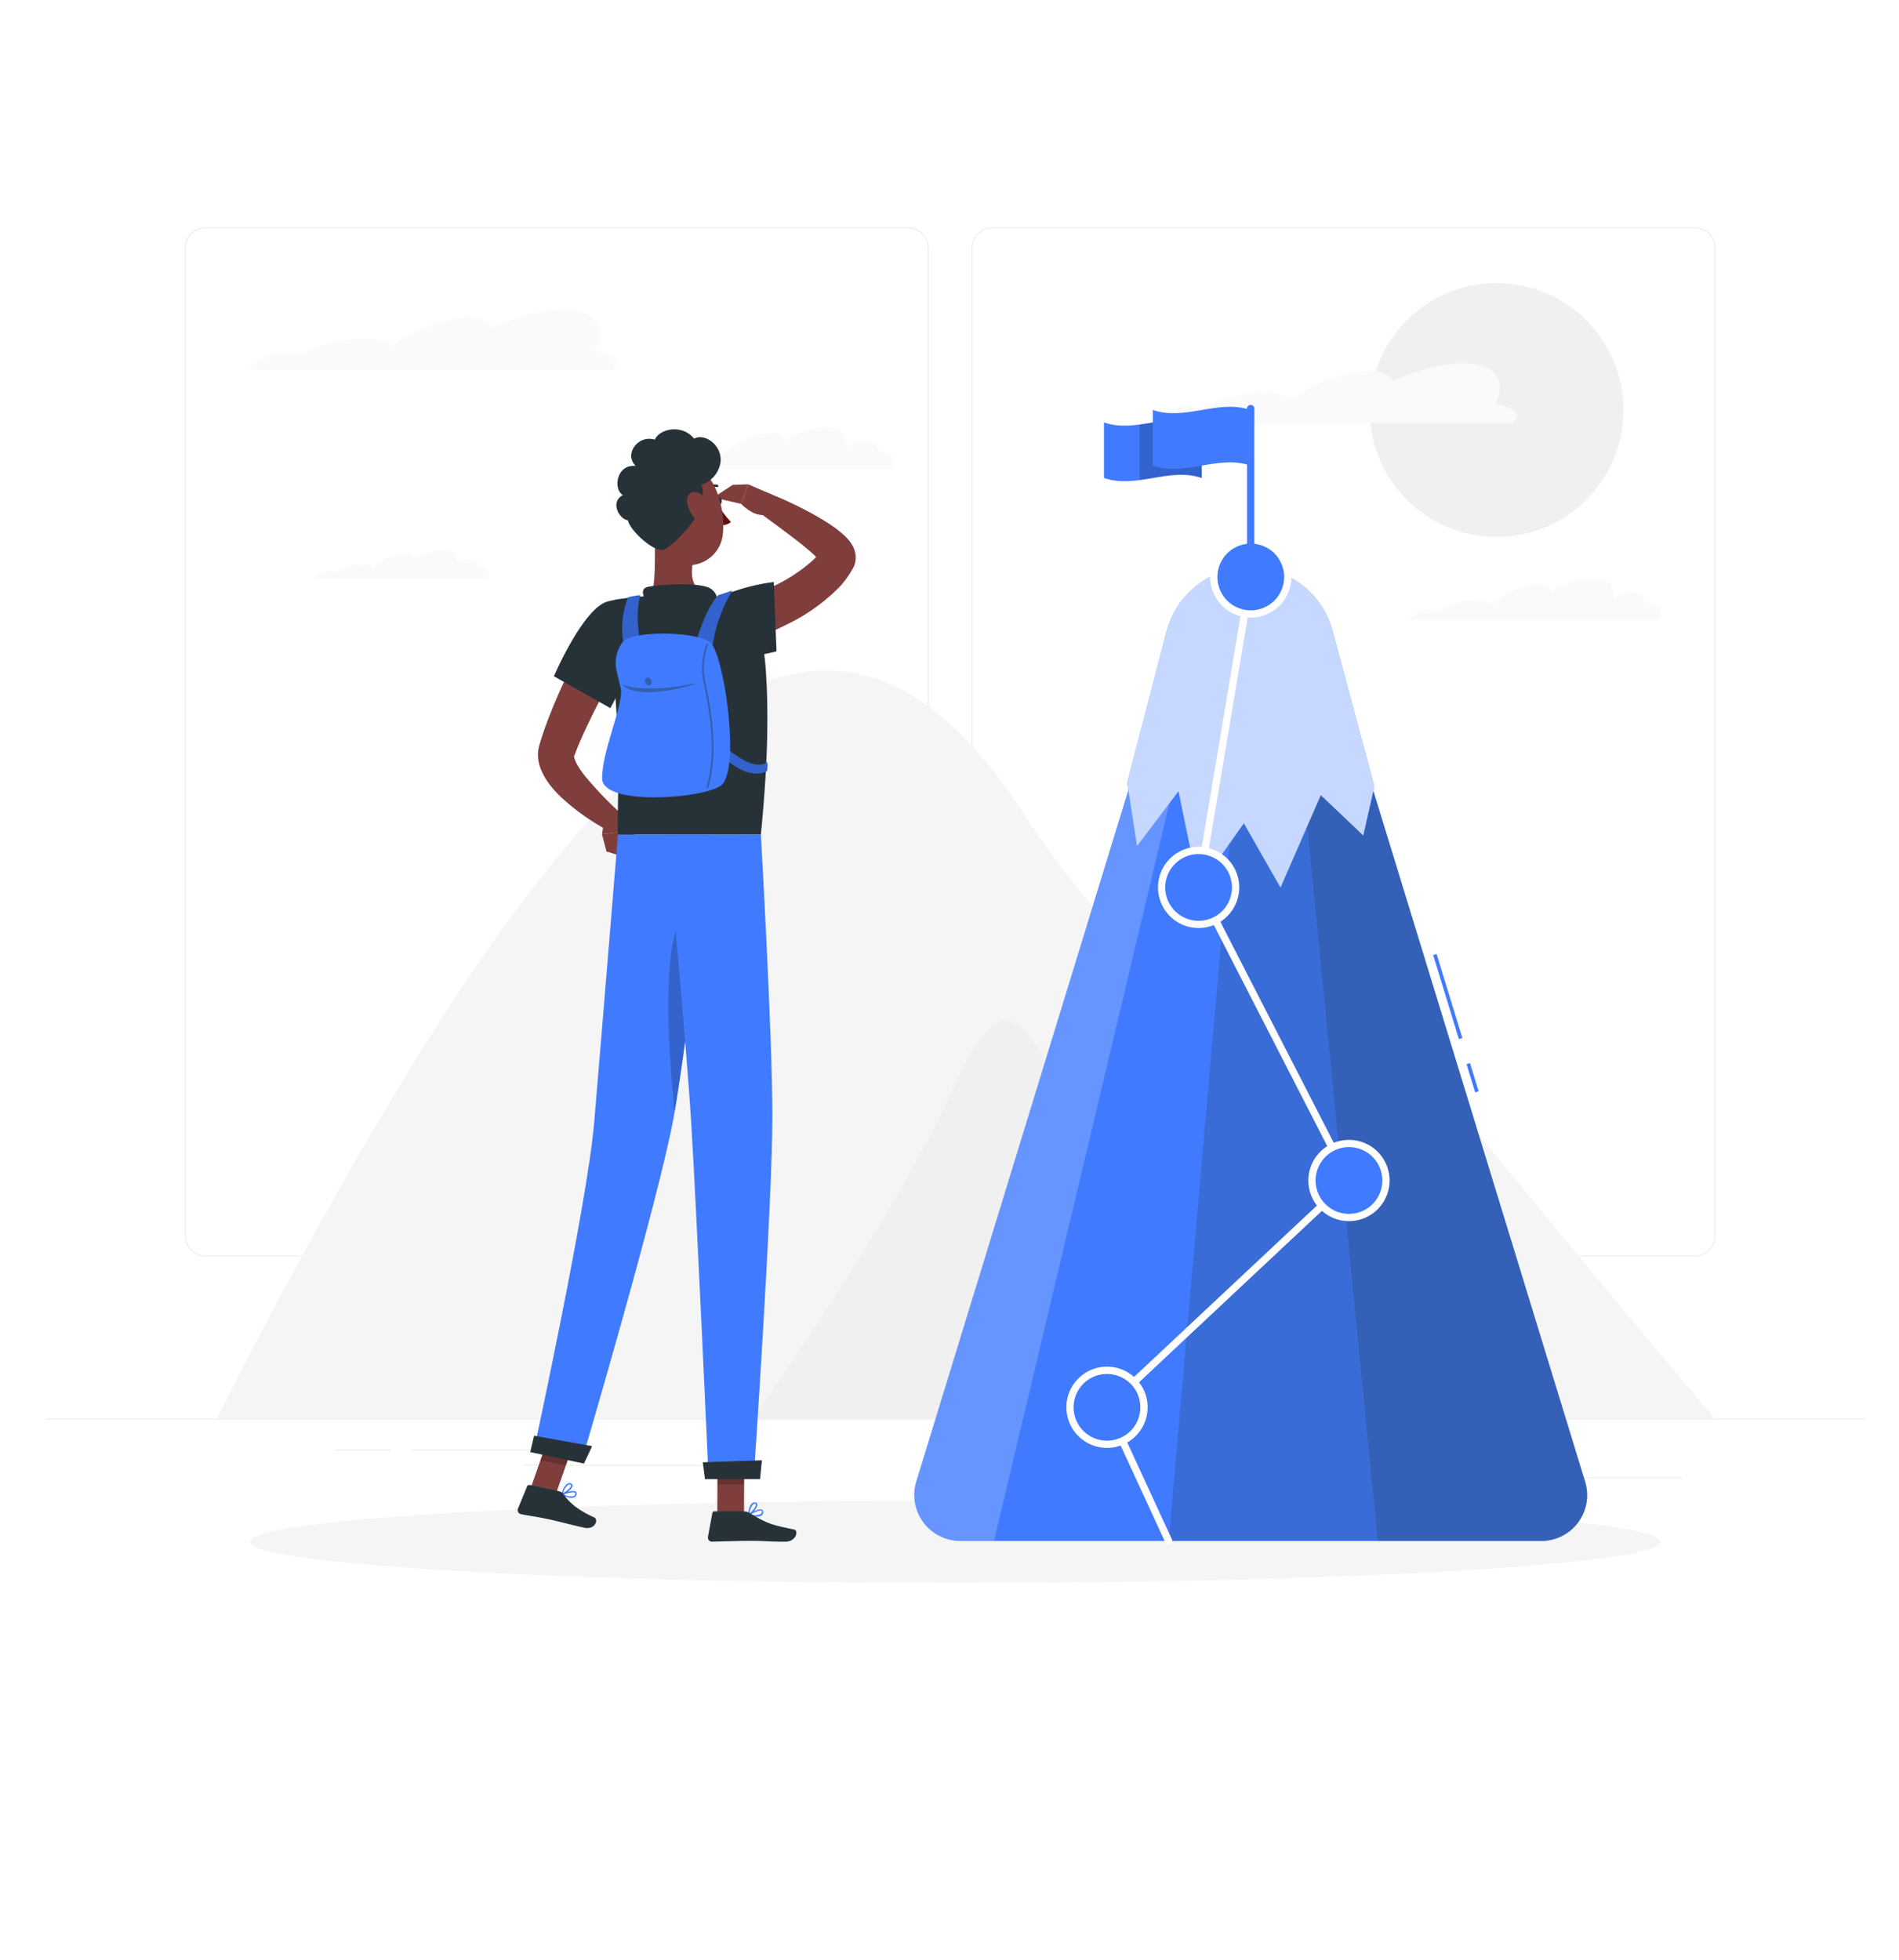 <svg id="7d2b7f87-a61d-4a25-8263-5b2ac1d78d13" data-name="Layer 1" xmlns="http://www.w3.org/2000/svg" viewBox="0 0 495.13 511.04"><defs><style>.def1a966-47af-4184-97d5-463ab372a327{fill:#ebebeb;}.\34 e4fd6b0-f596-4fa5-a30a-2ec5f0de4452{fill:#f5f5f5;}.c939c8e8-df5d-495b-a31f-8ed014e27602{fill:#f0f0f0;}.\36 f4ab648-16bd-4f1b-ad03-1e6a6f458a86{fill:#fafafa;}.\30 a69301d-49da-4ea5-ad92-87e750b6ca69{fill:#407bff;}.\37 f4b6655-6fdd-4dcd-99d0-eca4d26662f9,.a9d9c167-f5d5-485c-a11a-a3e5b8fadbcb,.d18a7dfb-cd8f-48b0-82ae-d0dad0e99d59{fill:#263238;}.\39 5e22c5e-e2d5-46d9-a51c-e2c0ae0df9f2,.a9d9c167-f5d5-485c-a11a-a3e5b8fadbcb,.fad8650e-df0f-4fd5-80fd-846010019400{opacity:0.2;}.\34 c17be26-cc7a-441d-9066-9450ad41b234,.\36 f280f33-a7bb-41b3-9a81-1a04fba4548f,.\39 5e22c5e-e2d5-46d9-a51c-e2c0ae0df9f2{fill:#fff;}.\34 c17be26-cc7a-441d-9066-9450ad41b234{opacity:0.7;}.b6417c97-5585-415c-b9a4-5444a35c2eba{fill:#7f3e3b;}.\37 f4b6655-6fdd-4dcd-99d0-eca4d26662f9{opacity:0.4;}.\38 faed791-7ba1-468f-935e-3d7181b38035{fill:#630f0f;}</style></defs><title>Artboard 2</title><rect class="def1a966-47af-4184-97d5-463ab372a327" x="11.93" y="369.84" width="474.25" height="0.24"/><rect class="def1a966-47af-4184-97d5-463ab372a327" x="388.33" y="385.11" width="50.33" height="0.24"/><rect class="def1a966-47af-4184-97d5-463ab372a327" x="270.45" y="382.14" width="55.64" height="0.24"/><rect class="def1a966-47af-4184-97d5-463ab372a327" x="372.55" y="380.77" width="18.2" height="0.24"/><rect class="def1a966-47af-4184-97d5-463ab372a327" x="107.23" y="377.89" width="40.97" height="0.24"/><rect class="def1a966-47af-4184-97d5-463ab372a327" x="87.3" y="377.89" width="14.65" height="0.24"/><rect class="def1a966-47af-4184-97d5-463ab372a327" x="136.63" y="381.9" width="51.4" height="0.24"/><path class="def1a966-47af-4184-97d5-463ab372a327" d="M236.74,327.54H53.58a5.42,5.42,0,0,1-5.41-5.41V64.67a5.42,5.42,0,0,1,5.41-5.41H236.74a5.42,5.42,0,0,1,5.41,5.41V322.13A5.42,5.42,0,0,1,236.74,327.54ZM53.58,59.5a5.18,5.18,0,0,0-5.17,5.17V322.13a5.18,5.18,0,0,0,5.17,5.17H236.74a5.18,5.18,0,0,0,5.17-5.17V64.67a5.18,5.18,0,0,0-5.17-5.17Z"/><path class="def1a966-47af-4184-97d5-463ab372a327" d="M441.9,327.54H258.74a5.42,5.42,0,0,1-5.41-5.41V64.67a5.42,5.42,0,0,1,5.41-5.41H441.9a5.42,5.42,0,0,1,5.41,5.41V322.13A5.42,5.42,0,0,1,441.9,327.54ZM258.74,59.5a5.18,5.18,0,0,0-5.17,5.17V322.13a5.18,5.18,0,0,0,5.17,5.17H441.9a5.18,5.18,0,0,0,5.17-5.17V64.67a5.18,5.18,0,0,0-5.17-5.17Z"/><path class="4e4fd6b0-f596-4fa5-a30a-2ec5f0de4452" d="M365.51,270.61c-24.26-31.46-35.49-62.29-65-16.92-13.27-14-24.94-28.05-33.43-41.28-45.95-71.58-92.16-27.53-129.68,21.11s-80.9,136.32-80.9,136.32H447.07S389.92,302.25,365.51,270.61Z"/><path class="c939c8e8-df5d-495b-a31f-8ed014e27602" d="M282.23,295.88c-12.58-23.59-18.35-46.73-33.75-12-14.64,33-52.2,86-52.2,86h128S294.8,319.46,282.23,295.88Z"/><path class="6f4ab648-16bd-4f1b-ad03-1e6a6f458a86" d="M74.7,92a4.16,4.16,0,0,1,2.63.82c5.8-2.82,12.52-4.55,18.14-4.36a13.81,13.81,0,0,1,6.67,1.62c6.17-4.25,14.14-7.27,20-7.27,3.33,0,5.44,1,6.24,2.61,6.39-2.86,13-4.61,18.4-4.61,8.59,0,11.56,4.45,8.29,10.71,4.05.11,7.46,2.58,4.55,4.8H64.71l.36-.41A14.12,14.12,0,0,1,74.7,92Z"/><path class="6f4ab648-16bd-4f1b-ad03-1e6a6f458a86" d="M172.72,119.6a2,2,0,0,1,1.5.59c3.52-2,7.52-3.31,10.79-3.17a6.52,6.52,0,0,1,3.83,1.18h0c3.78-3.09,8.57-5.28,12-5.28,2,0,3.14.71,3.53,1.89,3.87-2.08,7.81-3.36,11-3.36,3.91,0,5.71,2,5.29,5a12.86,12.86,0,0,1,5.19-1.39c2.09,0,3.1,1,3,2.55a4.87,4.87,0,0,1,.54,0c3.2.26,4.5,2.27,3,4.56H167.14A8.1,8.1,0,0,1,172.72,119.6Z"/><path class="6f4ab648-16bd-4f1b-ad03-1e6a6f458a86" d="M86,149a1.34,1.34,0,0,1,1,.41,14.51,14.51,0,0,1,7.47-2.19,4.5,4.5,0,0,1,2.64.82h0c2.61-2.14,5.92-3.66,8.29-3.66,1.35,0,2.18.49,2.45,1.31a17.06,17.06,0,0,1,7.57-2.32c2.71,0,4,1.36,3.66,3.44a8.94,8.94,0,0,1,3.59-1c1.44,0,2.15.69,2.07,1.76l.38,0c2.21.18,3.11,1.57,2.11,3.15H82.18A5.6,5.6,0,0,1,86,149Z"/><circle class="c939c8e8-df5d-495b-a31f-8ed014e27602" cx="390.2" cy="106.89" r="33.09"/><path class="6f4ab648-16bd-4f1b-ad03-1e6a6f458a86" d="M309.43,105.92a4.23,4.23,0,0,1,2.63.81c5.8-2.81,12.53-4.55,18.14-4.35a13.81,13.81,0,0,1,6.67,1.62c6.18-4.26,14.14-7.27,20-7.27,3.33,0,5.44,1,6.24,2.6,6.4-2.85,13-4.61,18.4-4.61,8.59,0,11.56,4.46,8.29,10.72,4.05.11,7.47,2.58,4.55,4.8H299.44c.11-.14.23-.27.36-.42A14.16,14.16,0,0,1,309.43,105.92Z"/><path class="6f4ab648-16bd-4f1b-ad03-1e6a6f458a86" d="M372.68,159a2,2,0,0,1,1.5.59c3.52-2,7.52-3.31,10.79-3.17a6.59,6.59,0,0,1,3.83,1.18h0c3.78-3.09,8.57-5.28,12-5.28,1.95,0,3.14.71,3.53,1.89,3.87-2.08,7.81-3.35,11-3.35,3.91,0,5.71,2,5.29,5a12.86,12.86,0,0,1,5.19-1.39c2.09,0,3.1,1,3,2.55a4.87,4.87,0,0,1,.54,0c3.2.26,4.5,2.27,3.05,4.56H367.1A8.1,8.1,0,0,1,372.68,159Z"/><ellipse id="6cb595e0-7e49-41bb-a88d-15b69ccfeb7f" data-name="&lt;Path&gt;" class="4e4fd6b0-f596-4fa5-a30a-2ec5f0de4452" cx="249.06" cy="401.94" rx="183.9" ry="10.74"/><rect class="0a69301d-49da-4ea5-ad92-87e750b6ca69" x="383.49" y="277.1" width="0.95" height="7.7" transform="translate(-65.51 124.95) rotate(-17.05)"/><rect class="0a69301d-49da-4ea5-ad92-87e750b6ca69" x="377" y="248.33" width="0.95" height="22.91" transform="translate(-59.58 122.11) rotate(-17.05)"/><path class="0a69301d-49da-4ea5-ad92-87e750b6ca69" d="M343,157H309.22L238.89,386.28a12,12,0,0,0,11.42,15.45H401.87a11.94,11.94,0,0,0,11.42-15.45Z"/><path class="a9d9c167-f5d5-485c-a11a-a3e5b8fadbcb" d="M343,157H326.09L304.7,401.73h97.17a11.94,11.94,0,0,0,11.42-15.45Z"/><path class="a9d9c167-f5d5-485c-a11a-a3e5b8fadbcb" d="M343,157h-7.92l24.14,244.73h42.68a11.94,11.94,0,0,0,11.42-15.45Z"/><path class="95e22c5e-e2d5-46d9-a51c-e2c0ae0df9f2" d="M309.22,157h8.13L259.17,401.73h-8.86a12,12,0,0,1-11.42-15.45Z"/><path class="0a69301d-49da-4ea5-ad92-87e750b6ca69" d="M325.83,147.88h0a22.4,22.4,0,0,1,21.62,16.58L358.34,205l-2.89,12.81-11.08-10.52-10.5,24.11-9.56-16.76-11.87,16.76-5.17-25.13-10.81,14.33L293.9,204l10.26-39.37A22.4,22.4,0,0,1,325.83,147.88Z"/><path class="4c17be26-cc7a-441d-9066-9450ad41b234" d="M325.83,147.88h0a22.4,22.4,0,0,1,21.62,16.58L358.34,205l-2.89,12.81-11.08-10.52-10.5,24.11-9.56-16.76-11.87,16.76-5.17-25.13-10.81,14.33L293.9,204l10.26-39.37A22.4,22.4,0,0,1,325.83,147.88Z"/><path class="6f280f33-a7bb-41b3-9a81-1a04fba4548f" d="M304.7,402.68a1,1,0,0,1-.86-.55l-16.07-34.85a1,1,0,0,1,.21-1.09l62.57-58.64-38.88-75.77a1,1,0,0,1-.09-.59l13.61-80.93a.94.94,0,0,1,1.09-.78,1,1,0,0,1,.78,1.09L313.51,231.2l39.06,76.12a1,1,0,0,1-.2,1.13l-62.59,58.66,15.78,34.22a1,1,0,0,1-.46,1.26A1,1,0,0,1,304.7,402.68Z"/><circle class="0a69301d-49da-4ea5-ad92-87e750b6ca69" cx="351.72" cy="307.76" r="9.64" transform="translate(-28.61 579.36) rotate(-76.72)"/><path class="6f280f33-a7bb-41b3-9a81-1a04fba4548f" d="M351.72,318.35a10.59,10.59,0,1,1,10.59-10.59A10.6,10.6,0,0,1,351.72,318.35Zm0-19.29a8.7,8.7,0,1,0,8.7,8.7A8.7,8.7,0,0,0,351.72,299.06Z"/><circle class="0a69301d-49da-4ea5-ad92-87e750b6ca69" cx="288.63" cy="366.88" r="9.64" transform="translate(-119.75 593.01) rotate(-80.78)"/><path class="6f280f33-a7bb-41b3-9a81-1a04fba4548f" d="M288.63,377.47a10.59,10.59,0,1,1,10.59-10.59A10.6,10.6,0,0,1,288.63,377.47Zm0-19.28a8.7,8.7,0,1,0,8.69,8.69A8.7,8.7,0,0,0,288.63,358.19Z"/><circle class="0a69301d-49da-4ea5-ad92-87e750b6ca69" cx="312.52" cy="231.35" r="9.64"/><path class="6f280f33-a7bb-41b3-9a81-1a04fba4548f" d="M312.52,241.94a10.59,10.59,0,1,1,10.59-10.59A10.6,10.6,0,0,1,312.52,241.94Zm0-19.28a8.7,8.7,0,1,0,8.69,8.69A8.7,8.7,0,0,0,312.52,222.66Z"/><circle class="0a69301d-49da-4ea5-ad92-87e750b6ca69" cx="326.12" cy="150.41" r="9.64" transform="translate(125.41 448.23) rotate(-80.78)"/><path class="6f280f33-a7bb-41b3-9a81-1a04fba4548f" d="M326.12,161a10.59,10.59,0,1,1,10.59-10.59A10.6,10.6,0,0,1,326.12,161Zm0-19.28a8.7,8.7,0,1,0,8.7,8.69A8.7,8.7,0,0,0,326.12,141.72Z"/><path class="0a69301d-49da-4ea5-ad92-87e750b6ca69" d="M326.09,150.47a1,1,0,0,1-.95-.95V106.89a1,1,0,1,1,1.9,0v42.63A1,1,0,0,1,326.09,150.47Z"/><path class="0a69301d-49da-4ea5-ad92-87e750b6ca69" d="M287.84,124.62c8.5,2.9,17-2.9,25.5,0V110.13c-8.5-2.9-17,2.9-25.5,0Z"/><path class="fad8650e-df0f-4fd5-80fd-846010019400" d="M297.15,110.67v14.48c5.4-.71,10.8-2.37,16.2-.53V110.13C308,108.29,302.55,110,297.15,110.67Z"/><path class="0a69301d-49da-4ea5-ad92-87e750b6ca69" d="M300.59,121.38c8.5,2.9,17-2.9,25.5,0V106.89c-8.5-2.9-17,2.9-25.5,0Z"/><path class="b6417c97-5585-415c-b9a4-5444a35c2eba" d="M162.47,211.66l3,4.75L157,217.49a39.57,39.57,0,0,1,.8-4.64,2.18,2.18,0,0,1,2.57-1.65Z"/><polygon class="b6417c97-5585-415c-b9a4-5444a35c2eba" points="164.73 224.01 158.13 221.99 156.96 217.49 165.43 216.41 164.73 224.01"/><path class="b6417c97-5585-415c-b9a4-5444a35c2eba" d="M187.18,158.56c1-.32,2.22-.74,3.34-1.12s2.28-.82,3.41-1.26c2.24-.89,4.48-1.81,6.62-2.84a43.46,43.46,0,0,0,11.38-7.26,14.85,14.85,0,0,0,1.9-2.16l.2-.28s.24-.48-.14.4a3.66,3.66,0,0,0-.2,1.58,2.93,2.93,0,0,0,.05.29l0,.2.06.18,0,.11c.13.28.17.27.14.21a3.29,3.29,0,0,0-.22-.35,16.86,16.86,0,0,0-2.12-2.18c-.87-.76-1.78-1.54-2.73-2.3-3.82-3-8-6-12-9l2.47-4.61a98.38,98.38,0,0,1,14.23,6.77c1.16.69,2.33,1.39,3.48,2.2a26.4,26.4,0,0,1,3.57,2.93,9.33,9.33,0,0,1,2.05,3l.12.34.12.41c0,.15.07.27.1.43a4.81,4.81,0,0,1,.07.53,5.8,5.8,0,0,1-.3,2.52,5.68,5.68,0,0,1-.61,1.23l-.31.54A24.49,24.49,0,0,1,219,152.9a49.21,49.21,0,0,1-13.84,9.9c-2.44,1.22-4.9,2.34-7.41,3.3-1.25.49-2.51,1-3.78,1.39s-2.51.83-3.95,1.23Z"/><polygon class="b6417c97-5585-415c-b9a4-5444a35c2eba" points="191.04 126.41 185.99 129.7 193.22 131.36 195.07 126.26 191.04 126.41"/><path class="b6417c97-5585-415c-b9a4-5444a35c2eba" d="M201.26,128.94l-6.19-2.68-1.85,5.1s4.92,5.16,8,1.71Z"/><path class="b6417c97-5585-415c-b9a4-5444a35c2eba" d="M164.38,167.62c-2.33,4.22-4.69,8.59-6.94,12.91s-4.46,8.7-6.3,13c-.48,1.09-.9,2.17-1.3,3.24l-.14.36a.4.4,0,0,0,0-.11c0-.06,0-.08,0-.07a1,1,0,0,0,0,.49,8.32,8.32,0,0,0,1,2.25,25,25,0,0,0,1.83,2.62,98.77,98.77,0,0,0,9.87,10.26L159.48,217a58.55,58.55,0,0,1-13-9,29.63,29.63,0,0,1-2.92-3.15A17.41,17.41,0,0,1,141,200.5a10.5,10.5,0,0,1-.72-3.17,9.22,9.22,0,0,1,.09-1.94,9.64,9.64,0,0,1,.22-1l.16-.53c.39-1.3.79-2.58,1.23-3.81A140.61,140.61,0,0,1,148,175.8c2.25-4.59,4.59-9,7.21-13.47Z"/><path class="b6417c97-5585-415c-b9a4-5444a35c2eba" d="M171,137.23c-.61,6.41.3,12.62-1.14,18.19,0,0,1.59,5.17,11.07,5.17,10.41,0,4.77-5.17,4.77-5.17-5.73-1.36-5.75-5.58-4.91-9.54Z"/><path class="d18a7dfb-cd8f-48b0-82ae-d0dad0e99d59" d="M168.6,157.19c-.81-1.63-1.71-3.51,0-4.09,1.84-.65,12.06-1.31,15.64-.1a3.79,3.79,0,0,1,2.7,4.54Z"/><path class="0a69301d-49da-4ea5-ad92-87e750b6ca69" d="M148.29,390.4a9.5,9.5,0,0,1-1.9-.68.19.19,0,0,1-.1-.17.17.17,0,0,1,.12-.16c.31-.12,3-1.08,3.76-.48a.56.56,0,0,1,.19.56,1.09,1.09,0,0,1-.56.86A2.31,2.31,0,0,1,148.29,390.4Zm-1.33-.82a3.71,3.71,0,0,0,2.67.43.78.78,0,0,0,.38-.59.22.22,0,0,0-.07-.23C149.56,388.88,148.05,389.22,147,389.58Z"/><path class="0a69301d-49da-4ea5-ad92-87e750b6ca69" d="M146.43,389.73a.2.2,0,0,1-.09-.05.19.19,0,0,1,0-.18c0-.09.66-2.2,1.68-2.72a1,1,0,0,1,.8-.07h0a.6.6,0,0,1,.46.59c0,.86-1.86,2.17-2.72,2.43Zm2.15-2.7a.64.64,0,0,0-.44.07,4.36,4.36,0,0,0-1.37,2.15c.89-.42,2.1-1.45,2.11-2,0-.05,0-.16-.22-.24h0Z"/><path class="0a69301d-49da-4ea5-ad92-87e750b6ca69" d="M197.17,395.37a8.84,8.84,0,0,1-2-.28A.16.16,0,0,1,195,395a.18.18,0,0,1,.08-.18c.28-.18,2.73-1.69,3.58-1.25a.55.55,0,0,1,.3.51,1.08,1.08,0,0,1-.37,1A2.28,2.28,0,0,1,197.17,395.37Zm-1.47-.53a3.66,3.66,0,0,0,2.7-.14.72.72,0,0,0,.24-.65c0-.14-.06-.19-.11-.21C198.09,393.61,196.69,394.26,195.7,394.84Z"/><path class="0a69301d-49da-4ea5-ad92-87e750b6ca69" d="M195.22,395.1a.18.18,0,0,1-.18-.2c0-.09.19-2.29,1.07-3a1,1,0,0,1,.77-.23h0a.58.58,0,0,1,.57.47c.16.85-1.36,2.52-2.15,2.95Zm1.53-3.09a.61.61,0,0,0-.41.16,4.31,4.31,0,0,0-.9,2.39c.78-.6,1.75-1.86,1.66-2.36,0-.05,0-.15-.27-.18h-.08Z"/><polygon class="b6417c97-5585-415c-b9a4-5444a35c2eba" points="187.02 394.82 193.99 394.82 194.06 378.69 187.09 378.69 187.02 394.82"/><polygon class="b6417c97-5585-415c-b9a4-5444a35c2eba" points="138.21 388.41 144.86 389.7 150.4 373.88 143.74 372.59 138.21 388.41"/><path class="d18a7dfb-cd8f-48b0-82ae-d0dad0e99d59" d="M145.76,388.77l-7.66-1.63a.59.59,0,0,0-.66.35l-2.4,5.82a1.06,1.06,0,0,0,.79,1.43c2.68.53,4,.65,7.37,1.36,2.07.44,6.3,1.57,9.16,2.18s3.73-2.17,2.6-2.67c-5.05-2.28-6.75-4.3-8.17-6.18A1.74,1.74,0,0,0,145.76,388.77Z"/><path class="d18a7dfb-cd8f-48b0-82ae-d0dad0e99d59" d="M193.91,394H186.3a.57.57,0,0,0-.57.47l-1.14,6.2a1.06,1.06,0,0,0,1,1.24c2.74-.05,6.7-.21,10.15-.21,4,0,4.24.22,9,.22,2.86,0,3.54-2.89,2.33-3.16-5.5-1.19-6.66-1.32-11.48-4.22A3.28,3.28,0,0,0,193.91,394Z"/><path class="d18a7dfb-cd8f-48b0-82ae-d0dad0e99d59" d="M158.42,156.81c-6.41,1.75-14,19.49-14,19.49l14.72,8.31s3.44-6.28,6.84-14.05C169.54,162.41,169.11,153.89,158.42,156.81Z"/><path class="d18a7dfb-cd8f-48b0-82ae-d0dad0e99d59" d="M200.07,188.12c0,7.78-.52,17.45-1.68,29.46H161.11c-.45-5.41,1.78-30.68-3.53-56.21a4.31,4.31,0,0,1,3.57-5.15c2.25-.33,5.08-.67,7.86-.81a141.77,141.77,0,0,1,15.84,0c2.35.22,4.64.6,6.51,1a8.18,8.18,0,0,1,6.32,5.8A72.55,72.55,0,0,1,199.8,177C200,180.19,200.09,183.87,200.07,188.12Z"/><path class="d18a7dfb-cd8f-48b0-82ae-d0dad0e99d59" d="M183.31,170.26c5.8,3.21,19.15-.46,19.15-.46l-.7-18.07a52.87,52.87,0,0,0-14,3.8C178.62,159.23,176.76,166.65,183.31,170.26Z"/><path class="0a69301d-49da-4ea5-ad92-87e750b6ca69" d="M190.93,153.94s-2.69.95-3.69,1.24c-3.58,3.93-5.8,12.46-5.8,12.46l4.55,6C184.26,164.75,190.93,153.94,190.93,153.94Z"/><path class="fad8650e-df0f-4fd5-80fd-846010019400" d="M190.93,153.94s-2.69.95-3.69,1.24c-3.58,3.93-5.8,12.46-5.8,12.46l4.55,6C184.26,164.75,190.93,153.94,190.93,153.94Z"/><path class="0a69301d-49da-4ea5-ad92-87e750b6ca69" d="M200.07,198.68c-3.55,2.74-10.62-3.64-10.62-3.64l.21,3.24C196.14,203.69,200,201,200,201A8,8,0,0,0,200.07,198.68Z"/><path class="fad8650e-df0f-4fd5-80fd-846010019400" d="M200.07,198.68c-3.55,2.74-10.62-3.64-10.62-3.64l.21,3.24C196.14,203.69,200,201,200,201A8,8,0,0,0,200.07,198.68Z"/><path class="0a69301d-49da-4ea5-ad92-87e750b6ca69" d="M166.93,155.18a19.12,19.12,0,0,0-3.15.52,22.15,22.15,0,0,0-1.05,12.82l4.09-1.84S165.51,160.48,166.93,155.18Z"/><path class="fad8650e-df0f-4fd5-80fd-846010019400" d="M166.93,155.18a19.12,19.12,0,0,0-3.15.52,22.15,22.15,0,0,0-1.05,12.82l4.09-1.84S165.51,160.48,166.93,155.18Z"/><path class="0a69301d-49da-4ea5-ad92-87e750b6ca69" d="M162.13,167.67c2.22-3.48,19.34-3.09,23-.24s8.17,34,2.7,37.47S157.14,210,157,203s5.57-19.27,4.88-23.32S159.1,172.41,162.13,167.67Z"/><path class="7f4b6655-6fdd-4dcd-99d0-eca4d26662f9" d="M162.37,178.54S168.6,181,181.8,178C179.24,179.36,165.67,182.43,162.37,178.54Z"/><path class="7f4b6655-6fdd-4dcd-99d0-eca4d26662f9" d="M169.9,177.63c.08.58-.24,1.05-.72,1.05a1.16,1.16,0,0,1-1-1.05c-.08-.58.24-1,.72-1A1.16,1.16,0,0,1,169.9,177.63Z"/><path class="7f4b6655-6fdd-4dcd-99d0-eca4d26662f9" d="M184.44,205.4h-.07a.24.24,0,0,1-.15-.3c2-6.59,1.76-15.68-.75-27-1-4.7.15-9.25.78-10.19a.22.22,0,0,1,.32-.06.23.23,0,0,1,.07.32c-.65,1-1.66,5.48-.7,9.83,2.52,11.42,2.77,20.59.73,27.26A.25.25,0,0,1,184.44,205.4Z"/><g class="fad8650e-df0f-4fd5-80fd-846010019400"><polygon points="194.06 378.69 194.02 387.01 187.05 387.01 187.09 378.69 194.06 378.69"/><polygon points="143.74 372.6 150.4 373.89 147.54 382.04 140.88 380.75 143.74 372.6"/></g><path class="0a69301d-49da-4ea5-ad92-87e750b6ca69" d="M185.16,217.58s-5.85,53.25-9.42,73.2c-3.91,21.85-24.16,90.42-24.16,90.42l-12.48-2.66s13.94-64.15,15.81-85.78c2-23.48,6.21-75.18,6.21-75.18Z"/><path class="d18a7dfb-cd8f-48b0-82ae-d0dad0e99d59" d="M154.37,377c.06,0-2.12,4.56-2.12,4.56l-14-3,1-4.26Z"/><path class="fad8650e-df0f-4fd5-80fd-846010019400" d="M180.9,236.55c-9.08,1.8-6.79,35.89-5,53.43C178,277.58,181,253.73,183,236.8A3.21,3.21,0,0,0,180.9,236.55Z"/><path class="0a69301d-49da-4ea5-ad92-87e750b6ca69" d="M198.38,217.58s3,52.1,3,73.35c.06,22.1-4.86,94.47-4.86,94.47H184.75s-3.17-71.08-4.54-92.79c-1.48-23.66-6.32-75-6.32-75Z"/><path class="d18a7dfb-cd8f-48b0-82ae-d0dad0e99d59" d="M198.65,380.7s-.48,4.9-.48,4.9H183.81l-.56-4.38Z"/><path class="d18a7dfb-cd8f-48b0-82ae-d0dad0e99d59" d="M186.85,130.6c.08.55.44,1,.81.94s.6-.52.52-1.08-.44-1-.81-.94S186.77,130,186.85,130.6Z"/><path class="8faed791-7ba1-468f-935e-3d7181b38035" d="M187.24,131.58a21.26,21.26,0,0,0,3.35,4.49,3.19,3.19,0,0,1-2.6.77Z"/><path class="d18a7dfb-cd8f-48b0-82ae-d0dad0e99d59" d="M187.08,127a.35.35,0,0,0,.21-.23.34.34,0,0,0-.24-.4,3.22,3.22,0,0,0-2.88.81.33.33,0,0,0,0,.47.34.34,0,0,0,.47,0,2.57,2.57,0,0,1,2.27-.66A.44.44,0,0,0,187.08,127Z"/><path class="b6417c97-5585-415c-b9a4-5444a35c2eba" d="M168,131.32c1.39,6.8,1.86,10.84,5.82,14a9,9,0,0,0,14.67-6.25c.6-6.29-1.77-16.35-8.88-18.38A9.08,9.08,0,0,0,168,131.32Z"/><path class="d18a7dfb-cd8f-48b0-82ae-d0dad0e99d59" d="M182.7,132.34c-1.16,3.58-7.6,10.43-9.88,11s-8.53-4.88-9.09-7.7c-2.28-.26-4.78-4.8-1.3-6.58-2.55-1.3-1.87-8.08,3.32-7.59-3.17-3.06.64-8.22,5-6.85,1-2.63,6.88-4.32,10.24-.26,2.63-1.48,7.23,1.5,6.89,6a7.2,7.2,0,0,1-5.07,6C183.87,127.61,182.7,132.34,182.7,132.34Z"/><path class="b6417c97-5585-415c-b9a4-5444a35c2eba" d="M179.22,131.39a8.18,8.18,0,0,0,2.63,4.38c1.75,1.5,3.16.28,3.12-1.78,0-1.85-1-4.86-3-5.57S178.78,129.35,179.22,131.39Z"/></svg>